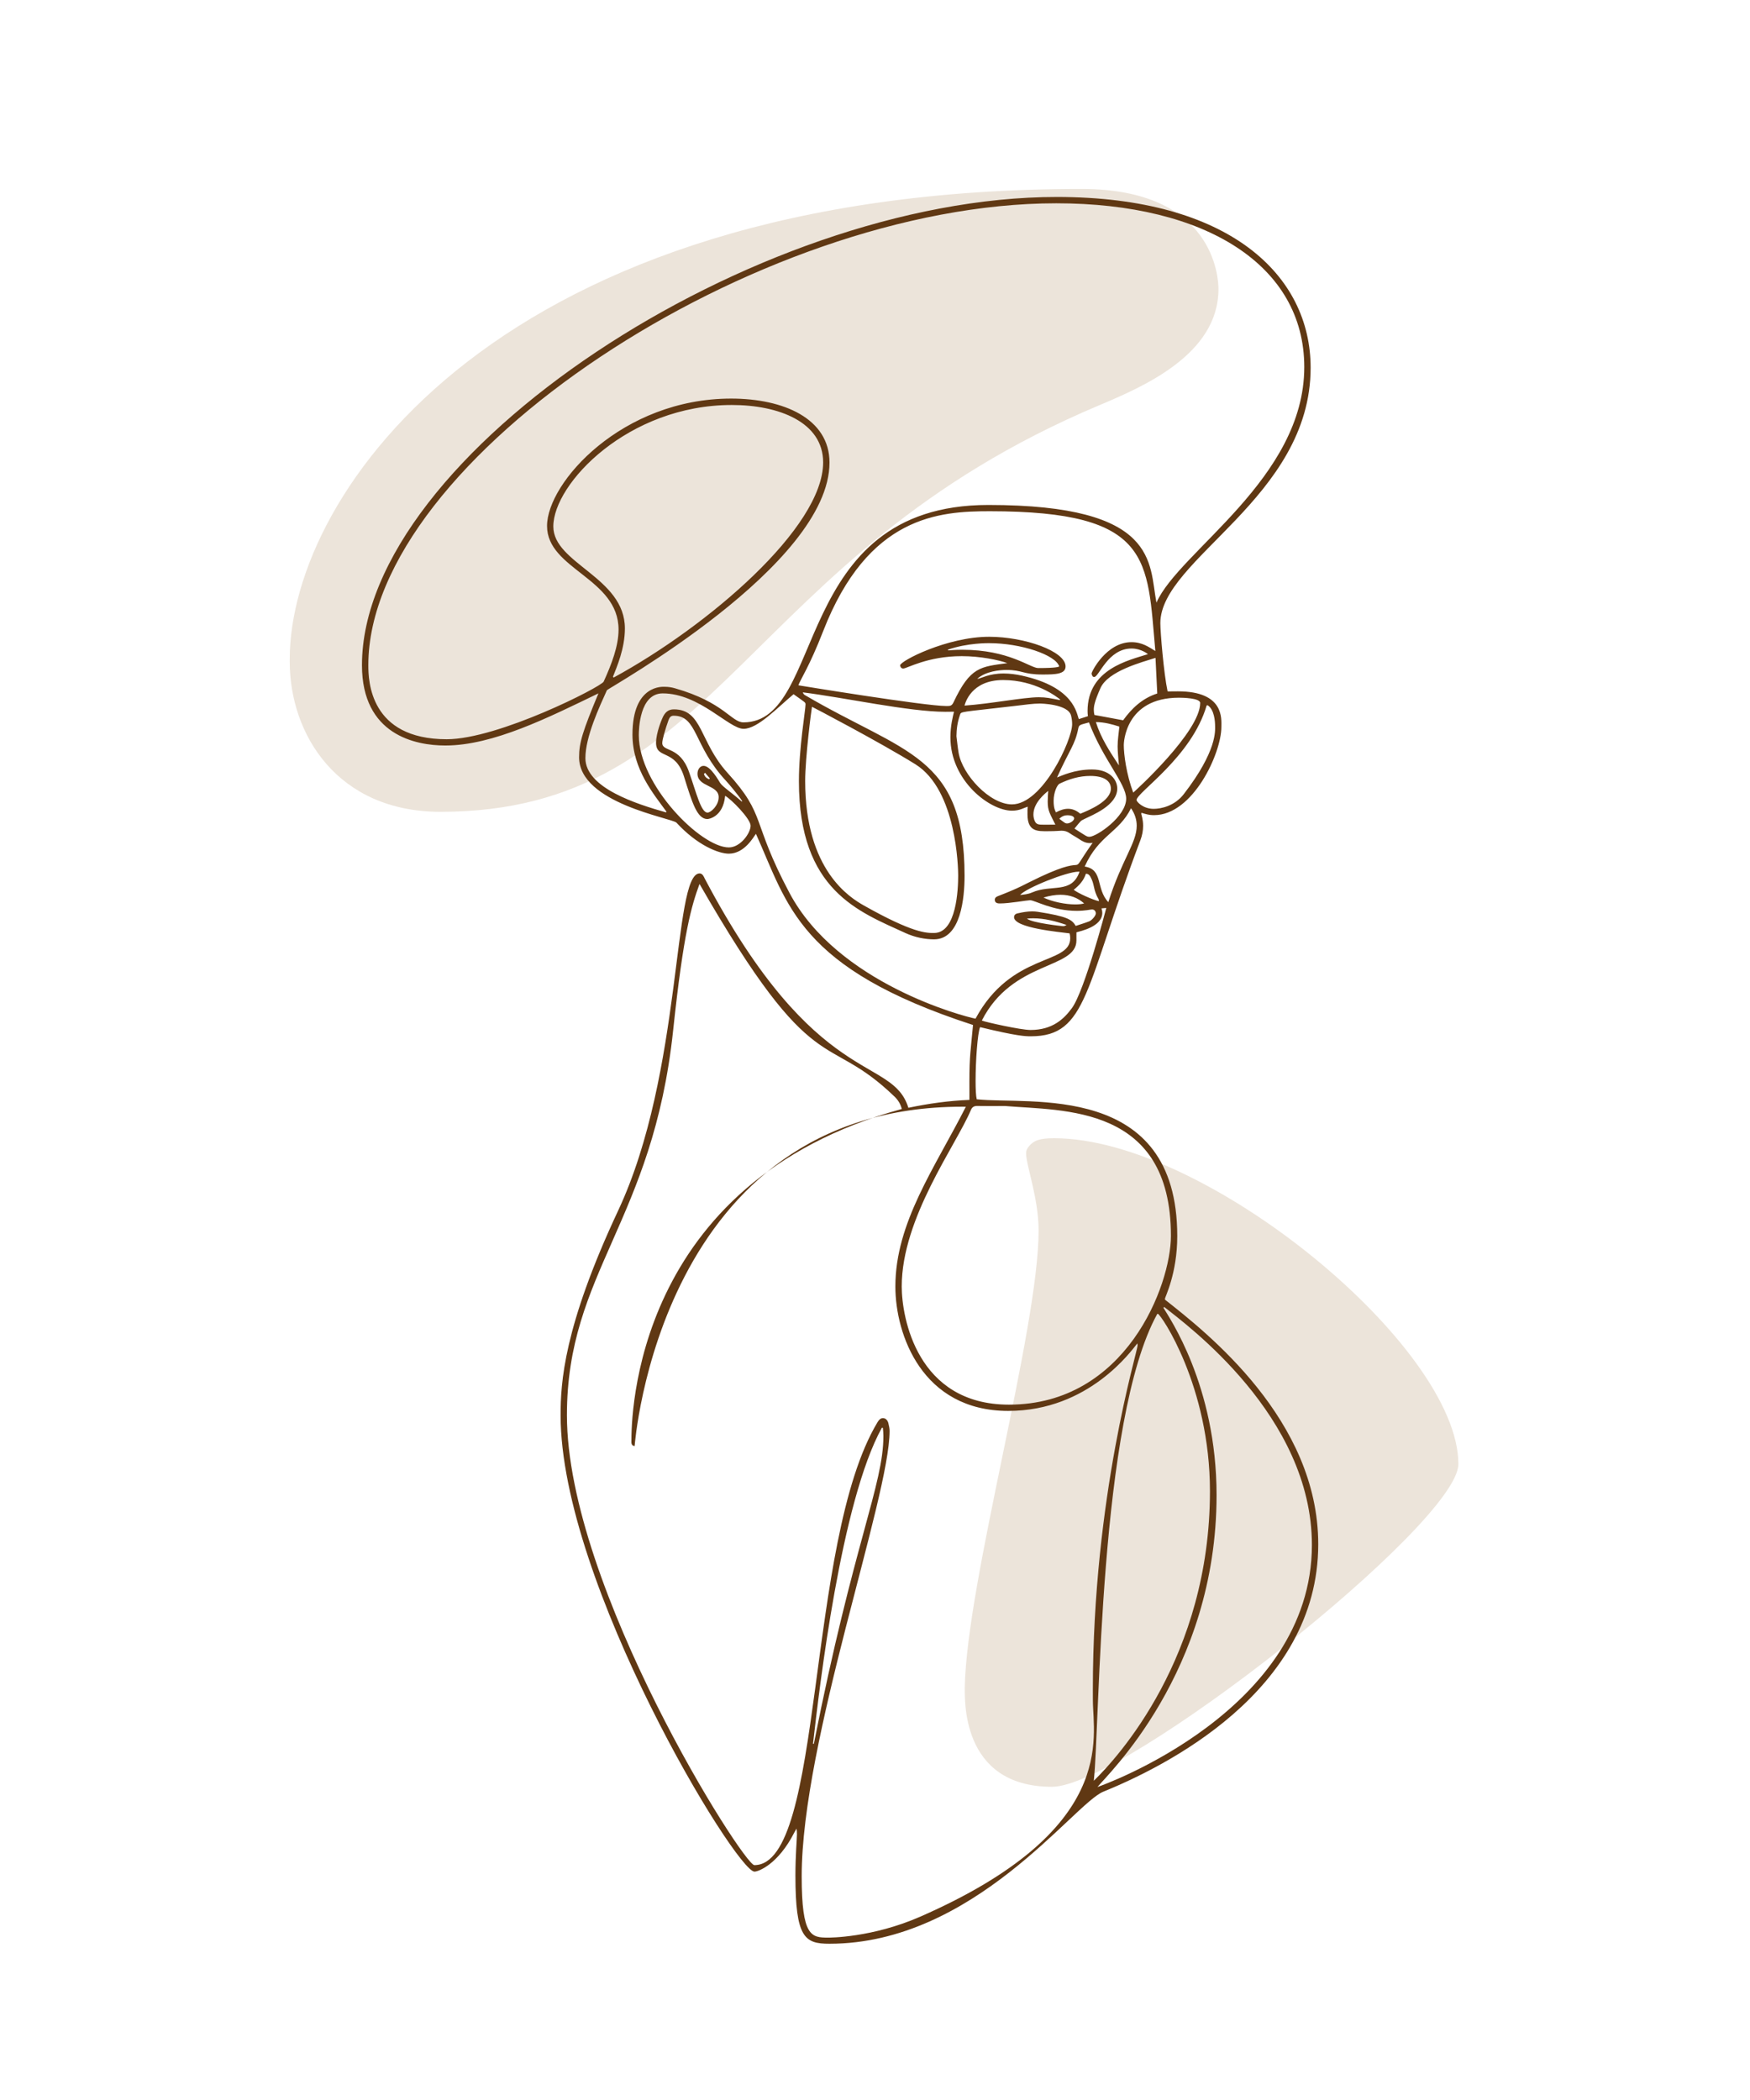 <?xml version="1.0" encoding="iso-8859-1"?>
<!-- Generator: Adobe Illustrator 22.1.0, SVG Export Plug-In . SVG Version: 6.00 Build 0)  -->
<svg version="1.1" id="Layer_1" xmlns="http://www.w3.org/2000/svg" xmlns:xlink="http://www.w3.org/1999/xlink" x="0px" y="0px"
	 width="1000px" height="1200px" viewBox="0 0 1000 1200" enable-background="new 0 0 1000 1200" xml:space="preserve">
<g>
	<g>
		<path fill="#ECE4DA" d="M165.559,378.031c0-0.378,0.002-0.756,0.007-1.135c0-0.1,0-0.2,0-0.3
			c0-94.922,119.959-268.636,452.449-268.636c75.885,0,78.249,50.94,78.249,57.216c0,37.63-43.611,56.054-68.396,66.508
			c-204.935,86.439-215.006,232.211-376.153,232.211C192.995,463.896,165.559,419.913,165.559,378.031z"/>
		<path fill="#ECE4DA" d="M551.287,964.302c1.193-61.272,42.197-204.502,42.197-261.181c0-18.534-7.154-37.184-7.154-44.136
			c0-1.485,0.621-2.751,1.613-3.935c2.777-3.315,5.919-4.627,14.463-4.627c86.735,0,230.951,119.203,230.951,186.179
			c0,34.205-191.061,184.43-232.19,184.43C548.087,1021.031,551.537,969.222,551.287,964.302z"/>
	</g>
	<g>
		<path fill="#603813" d="M560.055,586.943c-1.462,3.293-2.575,19.337-2.575,30.674c0,4.803,0.2,8.761,0.657,10.548
			c29.691,3.314,114.583-10.47,114.583,78.17c0,21.463-7.024,34.736-7.024,35.836c0,0.078,0.02,0.208,0.036,0.509
			c23.704,18.701,87.546,68.505,87.546,139.728c0,84.552-89.117,127.692-122.818,141.416c-17.01,6.928-73.802,86.892-156.531,86.892
			c-14.123,0-19.401-3.468-19.401-39.005c0-11.786,0.877-20.925,0.877-23.555c0-1.049-0.062-2.121-0.244-3.24
			c-0.406,0.71-0.842,1.404-1.212,2.132c-9.41,18.51-20.705,22.451-22.807,22.451c-10.561,0-110.792-164.861-110.792-260.742
			c0-18.407,1.575-50.154,32.863-116.944c37.084-79.163,31.095-192.722,46.579-192.722c1.827,0,2.593,2.332,2.859,2.835
			c64.013,121.345,107.113,100.808,116.422,131.095c11.539-2.404,23.013-4.054,34.877-4.504c0.006-0.968,0.009-1.933,0.009-2.894
			c0-2.507-0.016-4.993-0.016-7.467c0-14.959,0.799-18.349,2.069-32.447c-99.88-32.463-105.752-68.658-124.051-109.241
			c-1.335,1.72-6.479,11.342-15.484,11.342c-5.771,0-17.912-4.682-29.914-17.699c-2.476-2.685-55.651-11.036-55.651-37.399
			c0-8.384,2.052-14.832,11.062-36.507c-28.326,13.688-60.2,29.795-87.489,29.795c-17.026,0-47.644-5.999-47.644-45.897
			c0-120.438,224.522-267.554,397.098-267.554c98.821,0,144.995,44.872,144.995,97.591c0,74.378-85.878,109.234-85.878,145.948
			c0,4.911,1.922,28.604,4.14,38.988c0.669,0,1.255,0.004,1.81,0.004c1.154,0,2.407-0.033,4.11-0.033
			c26.552,0,24.82,15.739,24.82,20.361c0,14.925-16.213,50.387-38.484,50.387c-2.992,0-4.833-0.652-7.207-1.35
			c-0.021,0.302-0.077,0.528-0.077,0.715c0,0.327,1.041,2.867,1.041,6.75c0,2.769-0.535,5.513-1.557,8.216
			c-31.862,84.27-30.042,112.041-62.675,112.041C585.954,592.168,581.292,592.089,560.055,586.943z M399.728,505.116
			c-4.528,12.399-9.086,27.119-15.073,83.645c-11.586,109.375-60.698,138.37-60.698,219.92c0,98.249,100.87,257.104,107.097,257.104
			c40.203,0,29.009-184.43,70.43-253.158c0.703-1.167,1.592-2.243,3.012-2.243c2.772,0,3.208,3.176,3.244,3.332
			c0.296,1.279,0.602,2.604,0.602,3.902c0,38.368-50.232,177.387-50.232,254.519c0,34.639,5.585,35.069,15.133,35.069
			c0.569,0,25.028,0.152,52.782-12.032c112.862-49.549,98.482-102.247,98.482-123.564c0-1.741-0.015-2.757-0.015-6.155
			c0-110.648,25.565-193.213,25.565-196.671c0-0.228-0.077-0.536-0.137-1.138c-3.201,3.887-27.569,38.587-73.78,38.587
			c-49.213,0-64.499-43.682-64.499-71.059c0-36.58,22.598-67.891,40.276-102.744c-0.785,0-1.411-0.026-1.976-0.026
			c-173.523,0-187.221,193.872-187.292,193.872c-2.035,0-1.852-2.272-1.852-2.427c0-13.311,0.7-148.124,154.535-190.151
			c-0.776-2.94-2.2-5.156-4.112-7.003C471.382,588.21,465.981,620.523,399.728,505.116z M380.593,464.222
			c0.08-0.133,0.161-0.266,0.241-0.4c-7.202-9.982-19.426-24.185-19.426-44.059c0-28.898,17.62-27.303,18.476-27.303
			c1.956,0,3.894,0.294,5.799,0.84c28.177,8.064,32.216,19.485,39.158,19.485c47.382,0,26.916-124.234,139.912-124.234
			c97.75,0,91.717,33.433,96.076,55.813c12.77-29.221,84.468-70.76,84.468-134.6c0-58.053-56.242-93.593-141.714-93.593
			c-170.801,0-393.112,146.161-393.112,263.958c0,8.895,0.807,42.295,44.796,42.295c29.479,0,88.32-29.932,89.685-32.926
			c4.512-9.893,8.507-20.33,8.507-29.739c0-29.39-40.863-34.403-40.863-59.192c0-24.855,42.88-72.803,105.221-72.803
			c29.802,0,56.184,11.334,56.184,36.548c0,58.862-126.715,129.039-127.199,130.116c-4.206,9.343-12.291,26.523-12.291,38.803
			C334.513,450.329,364.137,459.556,380.593,464.222z M574.277,632.003c-2.95,0-5.902,0.024-8.854,0.024
			c-4.627,0-6.57-0.066-6.94-0.066c-1.796,0-2.938,0.552-3.681,2.322c-8.449,20.129-39.525,61.591-39.525,100.826
			c0,17.642,8.684,67.55,61.28,67.55c66.838,0,92.543-68.195,92.543-96.458C669.101,631.219,607.559,634.841,574.277,632.003z
			 M414.359,454.753c-1.154,12.432-9.85,13.281-10.088,13.281c-5.931,0-8.71-9.246-13.403-24.237
			c-5.064-16.176-15.983-9.714-15.983-19.363c0-5.737,3.418-13.612,3.486-13.777c1.497-3.652,3.522-5.309,6.68-5.309
			c16.493,0,14.525,18.516,30.657,36.274c22.408,24.667,13.312,26.974,35.434,68.629c27.492,51.768,99.822,70.648,106.3,71.841
			c20.536-38.091,54.109-30.528,54.109-45.93c0-0.972-0.114-1.921-0.337-2.804c-5.599-0.762-31.758-3.03-31.758-9.26
			c0-1.957,2.138-2.199,2.322-2.241c2.649-0.607,5.332-1.062,8.019-1.062c1.086,0,2.174,0.074,3.259,0.243
			c17.129,2.665,19.501,4.478,21.642,8.054c2.634-0.877,5.234-1.654,7.757-2.631c1.331-0.516,3.742-3.116,3.742-4.547
			c0-0.521-0.355-2.224-2.169-2.224c-0.954,0-3.735,0.793-8.77,0.793c-13.871,0-23.866-6.08-26.664-6.08
			c-1.398,0-11.865,1.848-17.108,1.848c-0.713,0-3.037,0.092-3.037-2.073c0-1.126,0.773-1.703,1.765-2.086
			c13.353-5.16,14.529-6.459,24.021-10.925c31.108-14.637,14.431,2.703,30.122-19.556c-0.577,0.102-1.119,0.149-1.632,0.149
			c-2.599,0-4.455-1.195-6.314-2.441c-1.682-1.127-3.513-2.036-5.165-3.201c-1.471-1.037-2.971-1.43-4.683-1.43
			c-1.244,0-2.869,0.287-7.835,0.287c-5.572,0-11.595,0.44-11.595-9.543c0-0.474,0.006-0.95,0.006-1.423
			c0-0.656-0.011-0.843-0.011-1.002c0-0.614,0.106-1.241,0.172-2.03c-2.45,0.679-4.459,2.269-9.054,2.269
			c-12.604,0-35.157-17.043-35.157-41.923c0-6.571,1.392-11.856,2.054-14.641c-1.766,0-3.428,0.055-5.046,0.055
			c-20.563,0-58.098-8.208-81.367-11.106c0.303,0.83,0.712,1.27,1.208,1.562c56.829,33.414,91.239,34.204,91.239,103.258
			c0,12.292-2.018,36.319-17.46,36.319c-4.955,0-10.885-1.102-16.323-3.606c-26.49-12.197-60.874-24.157-60.874-86.75
			c0-19.201,3.777-40.641,3.777-43.846c0-1.292-0.043-0.997-6.832-5.883c-9.206,7.649-20.413,19.783-28.57,19.783
			c-8.375,0-25.163-20.25-46.224-20.25c-13.255,0-13.64,20.624-13.64,23.936c0,28.334,35.387,64.089,51.447,64.089
			c6.654,0,12.436-8.215,12.436-12.422C428.914,467.898,417.758,456.581,414.359,454.753z M575.614,378.932
			c-4.864-1.8-15.578-3.996-26.011-3.996c-19.623,0-31.321,7.079-33.463,7.079c-1.442,0-1.774-1.397-1.774-1.816
			c0-2.502,26.85-16.327,50.82-16.327c20.401,0,43.71,8.272,43.71,16.946c0,4.374-5.609,4.619-13.122,4.619
			c-11.268,0-11.481-2.602-20.655-2.602c-3.725,0-11.894,0.685-16.715,5.107c2.263-0.205,6.422-3.089,15.132-3.089
			c3.485,0,6.96,0.46,10.411,1.221c30.216,6.656,31.216,21.852,32.531,24.834c1.761-0.563,3.401-1.088,5.188-1.66
			c-0.135-1.005-0.198-1.992-0.198-2.962c0-24.016,23.612-29.002,34.494-32.476c-0.07-0.051-3.786-3.225-9.357-3.225
			c-13.504,0-18.61,16.256-21.311,16.256c-0.247,0-0.477-0.041-0.643-0.13c-0.554-0.297-0.902-1.583-0.902-1.848
			c0-1.06,8.493-17.912,22.818-17.912c6.104,0,9.957,2.822,13.63,5.052c-4.738-52.285-1.519-79.868-94.561-79.868
			c-28.742,0-69.534,2.41-95.27,68.567c-7.866,20.222-13.135,27.822-14.148,30.9c0.07,0.018,72.094,11.837,84.432,11.837
			c2.057,0,3.159,0.129,4.207-2.096C554.492,380.873,560.35,381.052,575.614,378.932z M350.255,386.721
			c0.136,0.152,0.272,0.305,0.408,0.457c54.014-29.42,119.705-85.68,119.705-122.95c0-23.039-25.361-32.808-52.176-32.808
			c-59.201,0-102.008,44.935-102.008,69.422c0,21.281,40.898,28.996,40.898,58.267C357.081,370.681,352.405,381.214,350.255,386.721
			z M665.269,746.84c-0.154,0.149-0.309,0.298-0.463,0.448c3.012,5.177,30.375,44.352,30.375,107.043
			c0,101.386-63.303,160.664-68.062,166.819c2.526-0.817,122.539-43.441,122.539-138.315
			C749.658,809.024,677.793,756.836,665.269,746.84z M625.035,1017.577c13.558-13.135,66.365-70.752,66.365-165.481
			c0-60.185-28.188-101.328-29.778-101.328c-0.096,0-0.197,0.005-0.304,0.016C627.863,811.173,628.552,985.05,625.035,1017.577z
			 M463.992,403.877c-0.347,1.629-3.891,29.13-3.891,42.384c0,51.004,25.486,66.625,33.589,71.192
			c28.291,15.946,35.787,15.682,40.064,15.682c12.906,0,13.775-25.24,13.775-32.915c0-3.954-0.782-48.755-24.441-63.486
			C503.211,424.357,464.639,404.132,463.992,403.877z M546.537,420.701c0.402,3.139,0.702,6.294,1.227,9.412
			c2.133,12.665,17.836,29.528,30.48,29.528c17.491,0,34.411-36.709,34.411-45.804c0-1.624-0.211-3.256-0.613-4.896
			c-1.649-6.727-17.565-6.913-17.845-6.913c-3.888,0-8.612,0.695-13.168,1.232c-33.695,3.976-31.692,3.082-32.536,5.474
			C547.128,412.609,546.583,416.588,546.537,420.701z M561.036,583.19c2.203,0.869,22.19,5.365,27.844,5.365
			c12.617,0,19.149-6.381,23.618-12.458c7.33-9.968,19.656-57.2,19.669-57.27c-1.036,0.096-1.79,0.166-2.749,0.255
			c0.318,0.895,0.461,1.735,0.461,2.527c0,7.982-12.534,10.447-14.776,11.152c0,0.917-0.006,1.841-0.006,2.769
			c0,1.232,0.01,1.589,0.01,1.834C615.107,554.011,578.548,548.644,561.036,583.19z M647.562,452.919
			c1.247-1.052,38.262-34.768,38.262-51.221c0-2.863-10.245-3.016-12.139-3.016c-30.991,0-31.522,26.233-31.522,27.017
			C642.163,431.072,643.631,442.427,647.562,452.919z M464.589,996.416c0.154,0.028,0.309,0.055,0.463,0.083
			c22.761-115.249,39.749-147.947,39.749-175.961c0-1.918-0.159-2.861-0.296-4.62c-0.183-0.034-0.365-0.069-0.548-0.103
			C480.623,857.86,468.211,964.336,464.589,996.416z M689.974,402.948c-0.337,0.168-0.465,0.191-0.481,0.247
			c-8.592,29.482-40.035,49.664-40.035,53.965c0,0.92,3.64,5.037,9.775,5.037c4.196,0,11.946-1.599,17.18-8.373
			c19.17-24.811,17.926-36.438,17.926-38.929C694.339,412.557,693.978,405.328,689.974,402.948z M613.986,473.478
			c6.485,4.141,6.979,4.687,8.561,4.687c3.964,0,20.981-11.456,20.981-21.797c0-8.468-13.301-22.486-21.25-43.561
			c-5.001,1.405-5.685,1.195-6.134,3.505c-1.816,9.336-5.099,12.278-12.133,27.956c2.487-0.918,9.925-4.567,19.994-4.567
			c10.124,0,14.432,5.804,14.432,10.899c0,9.706-14.463,15.232-18.721,17.368C617.253,469.205,618.028,468.61,613.986,473.478z
			 M641.791,411.587c4.872-6.737,10.861-12.534,19.502-15.311c-0.336-6.813-0.668-13.522-1.005-20.355
			c-7.541,2.424-27.141,7.477-31.473,17.32c-3.453,7.845-3.779,10.388-3.779,12.355c0,1.023,0.119,2.019,0.35,2.95
			C630.902,409.569,636.153,410.542,641.791,411.587z M423.846,458.016c0.095-0.077,0.19-0.153,0.286-0.23
			c-2.503-3.772-7.581-9.779-9.297-11.622c-18.659-20.04-16.13-37.185-29.867-37.185c-1.496,0-2.3,0.696-2.983,2.595
			c-1.712,4.762-3.547,10.975-3.547,13c0,5.279,10.004,1.524,15.287,16.522c4.184,11.879,6.828,23.248,10.566,23.248
			c1.919,0,6.378-4.045,6.378-8.814c0-7.11-12.103-5.77-12.103-13.423c0-2.392,1.434-4.477,3.487-4.477
			c4.04,0,8.693,8.641,9.534,9.868C413.115,449.73,418.478,453.225,423.846,458.016z M649.555,471.872
			c0-3.436-1.029-6.766-3.247-10.029c-7.103,14.237-18.324,15.186-26.488,33.338c10.741,1.612,6.22,12.576,13.503,20.329
			C640.993,491.288,649.555,481.68,649.555,471.872z M610.305,462.165c2.388,0,4.717,0.857,6.995,2.838
			c5.297-2.151,17.488-7.245,17.488-14.376c0-3.995-3.323-7.233-11.792-7.233c-6.128,0-11.957,1.705-17.58,4.454
			c-1.282,0.626-3.343,4.858-3.343,9.762c0,4.552,0.995,5.825,1.333,6.608C605.761,462.923,608.059,462.165,610.305,462.165z
			 M605.623,400.02c0.061-0.1,0.122-0.201,0.183-0.301c-1.776-1.459-14.237-11.128-32.563-11.128
			c-18.306,0-21.709,13.24-22.076,14.605c14.828-1.014,33.761-4.772,42.428-4.772C597.901,398.424,599.983,398.987,605.623,400.02z
			 M605.272,380.861c-1.925-6.595-21.809-13.339-40.024-13.339c-0.225,0-12.401-0.241-23.774,3.782
			c0.299,0.255,0.534,0.323,0.757,0.323c0.203,0,3.302-0.334,7.62-0.334c26.834,0,38.86,10.456,43.395,10.456
			C604.117,381.749,604.678,381.028,605.272,380.861z M626.211,412.612c2.91,9.214,7.888,16.762,13.172,24.77
			c-0.284-4.005-0.743-7.456-0.743-10.877c0-3.747,0.617-7.408,1-11.301C635.458,413.864,631.19,412.665,626.211,412.612z
			 M616.883,498.128c-0.18-0.02-0.378-0.03-0.594-0.03c-6.651,0-30.033,9.349-33.381,13.324c2.373-0.261,4.584-0.452,6.745-1.401
			C600.927,505.073,612.289,511.107,616.883,498.128z M597.671,471.25c1.729,0,3.506-0.025,5.396-0.025
			c-3.108-6.348-4.376-7.809-4.376-13.202c0-2.094,0.223-5,0.293-6.089c-1.724,1.395-8.46,6.751-8.46,13.472
			c0,1.07,0.178,2.143,0.554,3.213C592.074,471.451,593.562,471.25,597.671,471.25z M627.941,514.964
			c-0.056-0.491-0.01-0.782-0.124-0.979c-3.33-5.732-2.164-8.511-4.766-13.049c-0.487-0.849-1.187-1.639-2.425-1.639
			c-0.042,0-0.085,0.001-0.128,0.003c-1.242,3.914-3.872,6.703-6.953,9.144C615.875,510.328,624.408,514.209,627.941,514.964z
			 M605.996,511.303c-2.994,0-6.238,0.526-9.712,1.587c5.013,2.426,12.53,3.92,18.182,3.92c1.967,0,3.709-0.181,5.04-0.567
			C615.864,512.968,611.326,511.303,605.996,511.303z M590.369,524.747c-1.173,0-2.354,0.053-3.547,0.165
			c2.837,2.535,20.531,4.335,20.602,4.335c0.832,0,1.217-0.216,2.059-0.69C603.109,526.368,596.87,524.747,590.369,524.747z
			 M609.963,465.857c-1.553,0-3.099,0.486-4.641,2.018c2.971,2.222,3.297,2.669,4.513,2.669c1.504,0,3.991-1.536,3.991-2.955
			C613.825,467.406,613.608,465.857,609.963,465.857z M402.925,441.623c-0.223,0.185-0.447,0.37-0.67,0.556
			c0.372,1.608,1.46,2.522,2.903,3.09c0.162-0.149,0.325-0.298,0.487-0.447C404.738,443.756,403.832,442.689,402.925,441.623z"/>
	</g>
</g>
</svg>
